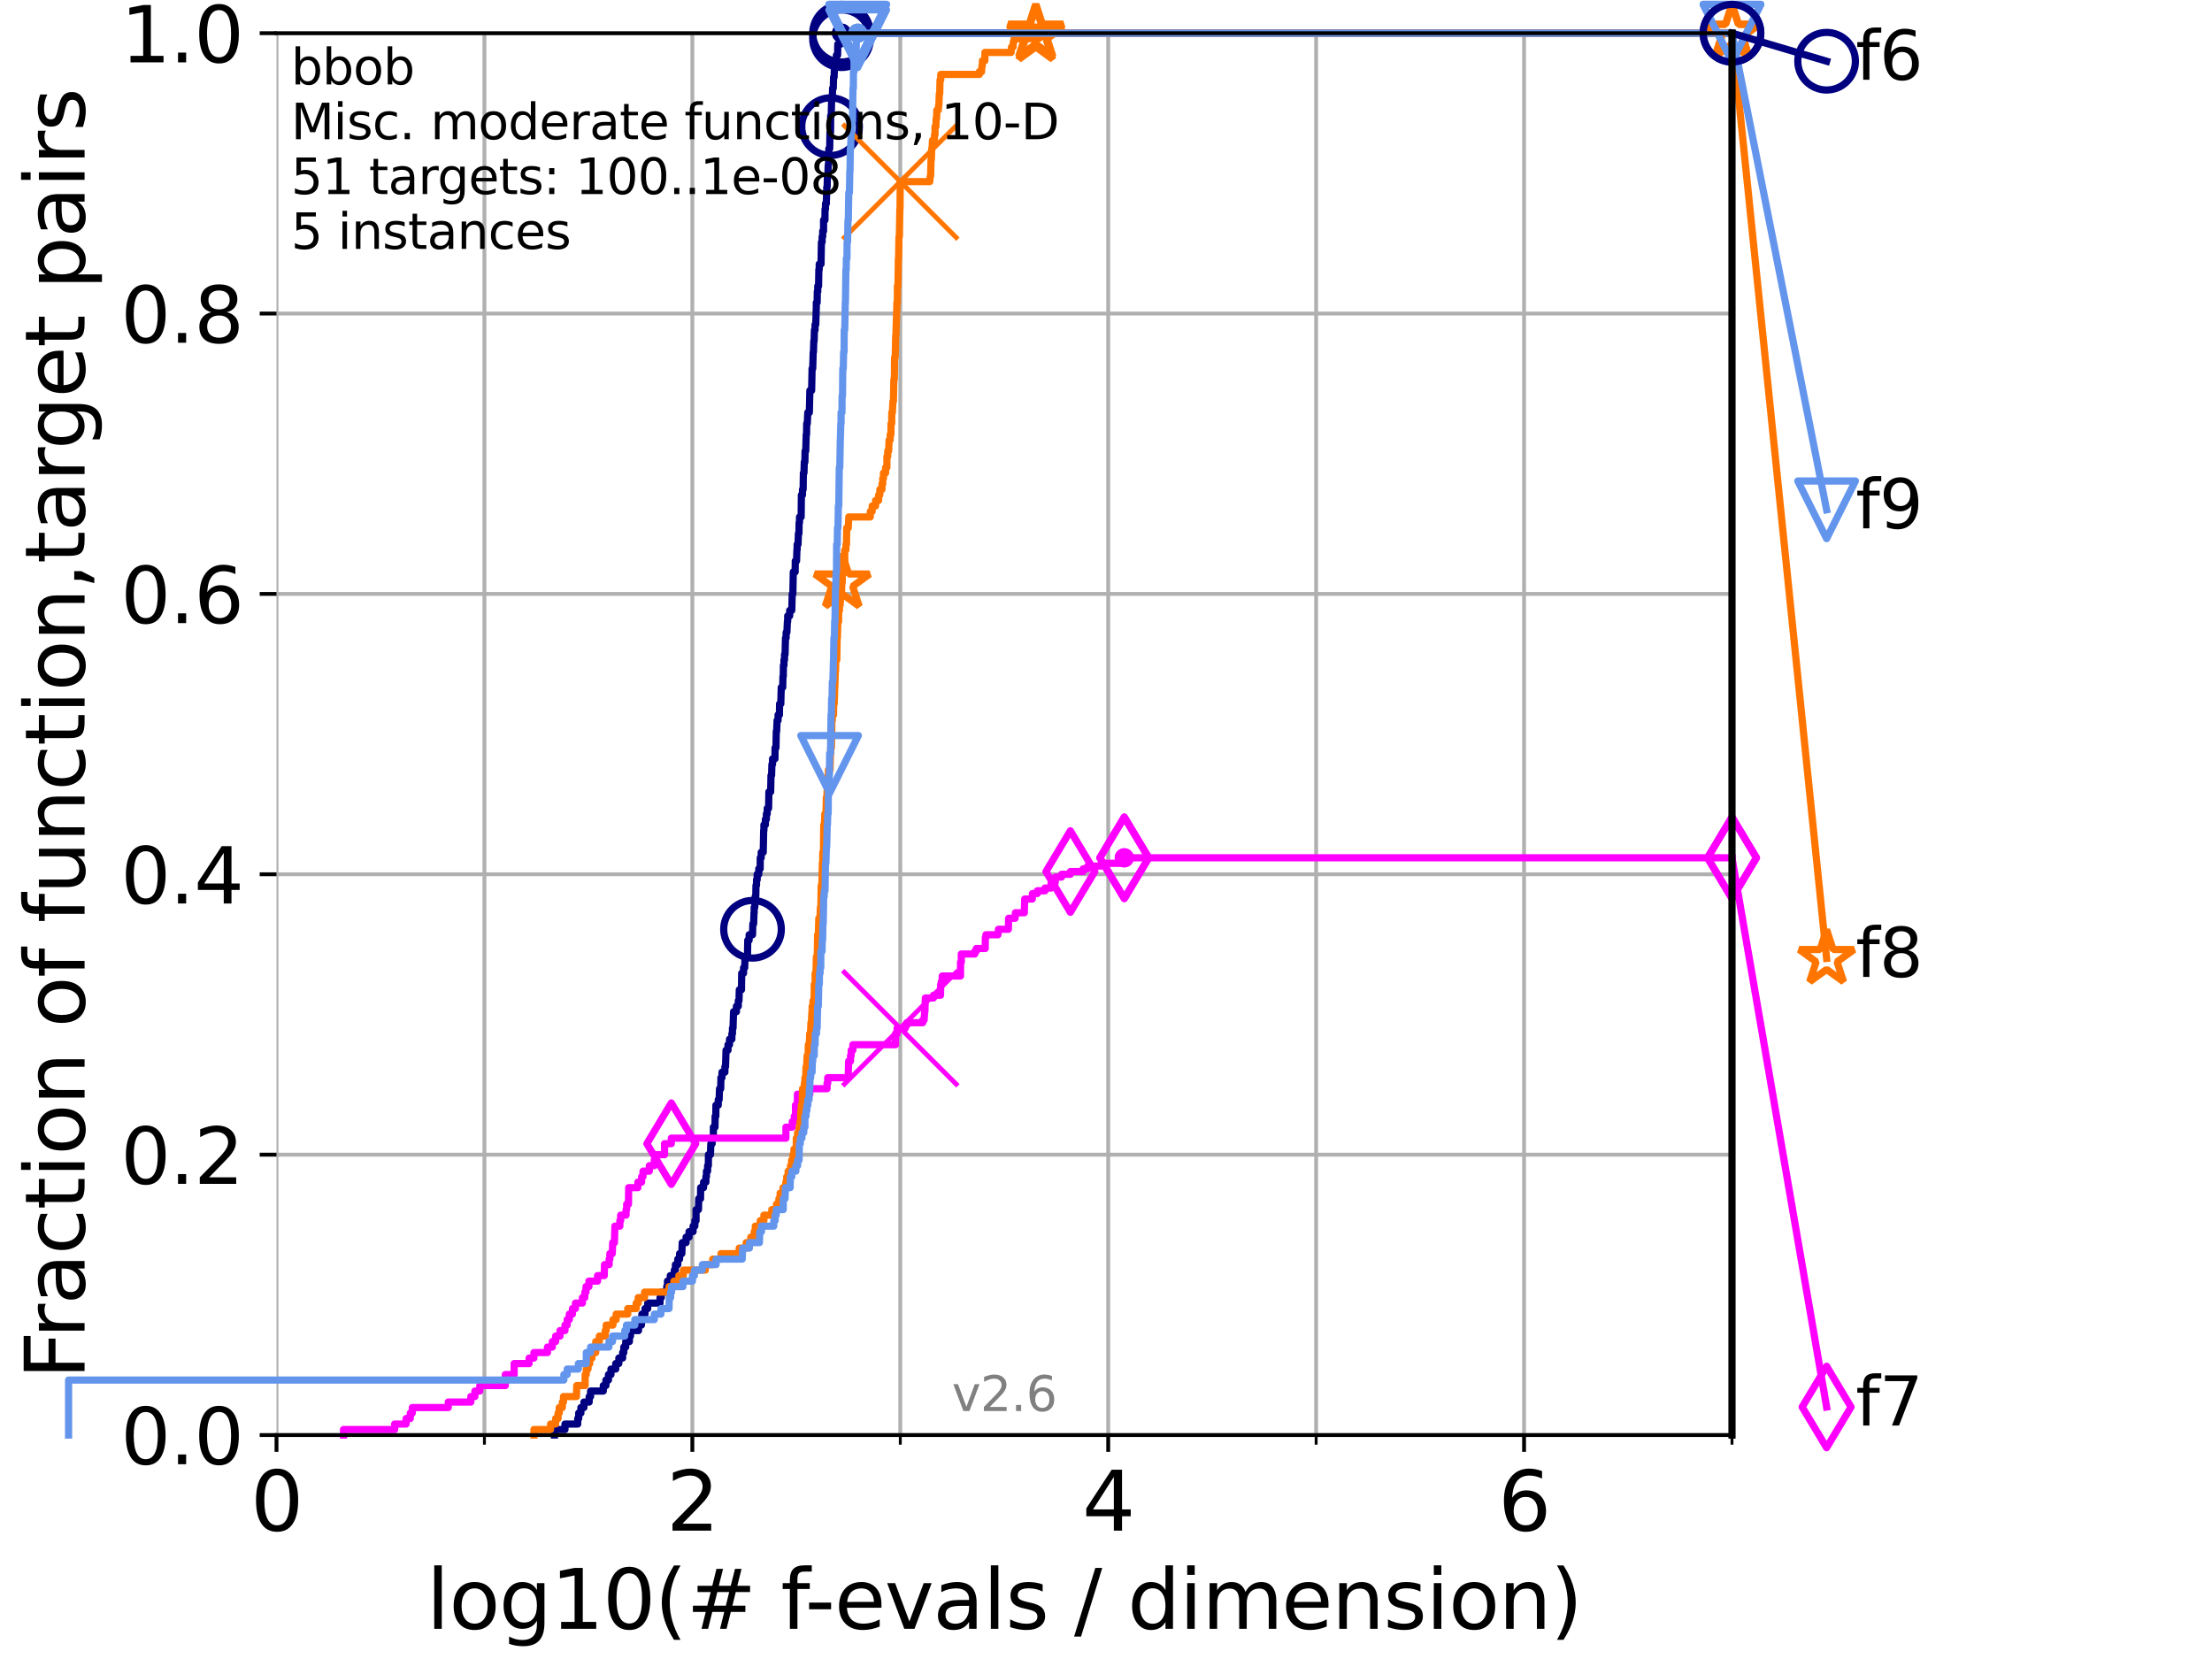 <?xml version="1.0" encoding="utf-8" standalone="no"?>
<!DOCTYPE svg PUBLIC "-//W3C//DTD SVG 1.1//EN"
  "http://www.w3.org/Graphics/SVG/1.1/DTD/svg11.dtd">
<svg xmlns:xlink="http://www.w3.org/1999/xlink" width="460.8pt" height="345.6pt" viewBox="0 0 460.8 345.6" xmlns="http://www.w3.org/2000/svg" version="1.1">
 <defs>
  <style type="text/css">*{stroke-linejoin: round; stroke-linecap: butt}</style>
 </defs>
 <g id="figure_1">
  <g id="patch_1">
   <path d="M 0 345.6 
L 460.8 345.6 
L 460.8 0 
L 0 0 
z
" style="fill: #ffffff"/>
  </g>
  <g id="axes_1">
   <g id="patch_2">
    <path d="M 57.6 298.944 
L 360.806 298.944 
L 360.806 6.912 
L 57.6 6.912 
z
" style="fill: #ffffff"/>
   </g>
   <g id="matplotlib.axis_1">
    <g id="xtick_1">
     <g id="line2d_1">
      <path d="M 57.6 298.944 
L 57.6 6.912 
" clip-path="url(#pf449327667)" style="fill: none; stroke: #b0b0b0; stroke-width: 0.8; stroke-linecap: square"/>
     </g>
     <g id="line2d_2">
      <defs>
       <path id="m5ac276a011" d="M 0 0 
L 0 3.5 
" style="stroke: #000000; stroke-width: 0.8"/>
      </defs>
      <g>
       <use xlink:href="#m5ac276a011" x="57.6" y="298.944" style="stroke: #000000; stroke-width: 0.8"/>
      </g>
     </g>
     <g id="text_1">
      <!-- 0 -->
      <g transform="translate(52.192 318.861)scale(0.17 -0.17)">
       <defs>
        <path id="DejaVuSans-30" d="M 2034 4250 
Q 1547 4250 1301 3770 
Q 1056 3291 1056 2328 
Q 1056 1369 1301 889 
Q 1547 409 2034 409 
Q 2525 409 2770 889 
Q 3016 1369 3016 2328 
Q 3016 3291 2770 3770 
Q 2525 4250 2034 4250 
z
M 2034 4750 
Q 2819 4750 3233 4129 
Q 3647 3509 3647 2328 
Q 3647 1150 3233 529 
Q 2819 -91 2034 -91 
Q 1250 -91 836 529 
Q 422 1150 422 2328 
Q 422 3509 836 4129 
Q 1250 4750 2034 4750 
z
" transform="scale(0.016)"/>
       </defs>
       <use xlink:href="#DejaVuSans-30"/>
      </g>
     </g>
    </g>
    <g id="xtick_2">
     <g id="line2d_3">
      <path d="M 144.23 298.944 
L 144.23 6.912 
" clip-path="url(#pf449327667)" style="fill: none; stroke: #b0b0b0; stroke-width: 0.8; stroke-linecap: square"/>
     </g>
     <g id="line2d_4">
      <g>
       <use xlink:href="#m5ac276a011" x="144.23" y="298.944" style="stroke: #000000; stroke-width: 0.8"/>
      </g>
     </g>
     <g id="text_2">
      <!-- 2 -->
      <g transform="translate(138.822 318.861)scale(0.17 -0.17)">
       <defs>
        <path id="DejaVuSans-32" d="M 1228 531 
L 3431 531 
L 3431 0 
L 469 0 
L 469 531 
Q 828 903 1448 1529 
Q 2069 2156 2228 2338 
Q 2531 2678 2651 2914 
Q 2772 3150 2772 3378 
Q 2772 3750 2511 3984 
Q 2250 4219 1831 4219 
Q 1534 4219 1204 4116 
Q 875 4013 500 3803 
L 500 4441 
Q 881 4594 1212 4672 
Q 1544 4750 1819 4750 
Q 2544 4750 2975 4387 
Q 3406 4025 3406 3419 
Q 3406 3131 3298 2873 
Q 3191 2616 2906 2266 
Q 2828 2175 2409 1742 
Q 1991 1309 1228 531 
z
" transform="scale(0.016)"/>
       </defs>
       <use xlink:href="#DejaVuSans-32"/>
      </g>
     </g>
    </g>
    <g id="xtick_3">
     <g id="line2d_5">
      <path d="M 230.861 298.944 
L 230.861 6.912 
" clip-path="url(#pf449327667)" style="fill: none; stroke: #b0b0b0; stroke-width: 0.8; stroke-linecap: square"/>
     </g>
     <g id="line2d_6">
      <g>
       <use xlink:href="#m5ac276a011" x="230.861" y="298.944" style="stroke: #000000; stroke-width: 0.8"/>
      </g>
     </g>
     <g id="text_3">
      <!-- 4 -->
      <g transform="translate(225.453 318.861)scale(0.17 -0.17)">
       <defs>
        <path id="DejaVuSans-34" d="M 2419 4116 
L 825 1625 
L 2419 1625 
L 2419 4116 
z
M 2253 4666 
L 3047 4666 
L 3047 1625 
L 3713 1625 
L 3713 1100 
L 3047 1100 
L 3047 0 
L 2419 0 
L 2419 1100 
L 313 1100 
L 313 1709 
L 2253 4666 
z
" transform="scale(0.016)"/>
       </defs>
       <use xlink:href="#DejaVuSans-34"/>
      </g>
     </g>
    </g>
    <g id="xtick_4">
     <g id="line2d_7">
      <path d="M 317.491 298.944 
L 317.491 6.912 
" clip-path="url(#pf449327667)" style="fill: none; stroke: #b0b0b0; stroke-width: 0.8; stroke-linecap: square"/>
     </g>
     <g id="line2d_8">
      <g>
       <use xlink:href="#m5ac276a011" x="317.491" y="298.944" style="stroke: #000000; stroke-width: 0.8"/>
      </g>
     </g>
     <g id="text_4">
      <!-- 6 -->
      <g transform="translate(312.083 318.861)scale(0.17 -0.17)">
       <defs>
        <path id="DejaVuSans-36" d="M 2113 2584 
Q 1688 2584 1439 2293 
Q 1191 2003 1191 1497 
Q 1191 994 1439 701 
Q 1688 409 2113 409 
Q 2538 409 2786 701 
Q 3034 994 3034 1497 
Q 3034 2003 2786 2293 
Q 2538 2584 2113 2584 
z
M 3366 4563 
L 3366 3988 
Q 3128 4100 2886 4159 
Q 2644 4219 2406 4219 
Q 1781 4219 1451 3797 
Q 1122 3375 1075 2522 
Q 1259 2794 1537 2939 
Q 1816 3084 2150 3084 
Q 2853 3084 3261 2657 
Q 3669 2231 3669 1497 
Q 3669 778 3244 343 
Q 2819 -91 2113 -91 
Q 1303 -91 875 529 
Q 447 1150 447 2328 
Q 447 3434 972 4092 
Q 1497 4750 2381 4750 
Q 2619 4750 2861 4703 
Q 3103 4656 3366 4563 
z
" transform="scale(0.016)"/>
       </defs>
       <use xlink:href="#DejaVuSans-36"/>
      </g>
     </g>
    </g>
    <g id="xtick_5">
     <g id="line2d_9">
      <path d="M 100.915 298.944 
L 100.915 6.912 
" clip-path="url(#pf449327667)" style="fill: none; stroke: #b0b0b0; stroke-width: 0.8; stroke-linecap: square"/>
     </g>
     <g id="line2d_10">
      <defs>
       <path id="m572b24862b" d="M 0 0 
L 0 2 
" style="stroke: #000000; stroke-width: 0.6"/>
      </defs>
      <g>
       <use xlink:href="#m572b24862b" x="100.915" y="298.944" style="stroke: #000000; stroke-width: 0.6"/>
      </g>
     </g>
    </g>
    <g id="xtick_6">
     <g id="line2d_11">
      <path d="M 187.546 298.944 
L 187.546 6.912 
" clip-path="url(#pf449327667)" style="fill: none; stroke: #b0b0b0; stroke-width: 0.8; stroke-linecap: square"/>
     </g>
     <g id="line2d_12">
      <g>
       <use xlink:href="#m572b24862b" x="187.546" y="298.944" style="stroke: #000000; stroke-width: 0.6"/>
      </g>
     </g>
    </g>
    <g id="xtick_7">
     <g id="line2d_13">
      <path d="M 274.176 298.944 
L 274.176 6.912 
" clip-path="url(#pf449327667)" style="fill: none; stroke: #b0b0b0; stroke-width: 0.8; stroke-linecap: square"/>
     </g>
     <g id="line2d_14">
      <g>
       <use xlink:href="#m572b24862b" x="274.176" y="298.944" style="stroke: #000000; stroke-width: 0.6"/>
      </g>
     </g>
    </g>
    <g id="xtick_8">
     <g id="line2d_15">
      <path d="M 360.806 298.944 
L 360.806 6.912 
" clip-path="url(#pf449327667)" style="fill: none; stroke: #b0b0b0; stroke-width: 0.8; stroke-linecap: square"/>
     </g>
     <g id="line2d_16">
      <g>
       <use xlink:href="#m572b24862b" x="360.806" y="298.944" style="stroke: #000000; stroke-width: 0.6"/>
      </g>
     </g>
    </g>
    <g id="text_5">
     <!-- log10(# f-evals / dimension) -->
     <g transform="translate(88.823 339.314)scale(0.17 -0.17)">
      <defs>
       <path id="DejaVuSans-6c" d="M 603 4863 
L 1178 4863 
L 1178 0 
L 603 0 
L 603 4863 
z
" transform="scale(0.016)"/>
       <path id="DejaVuSans-6f" d="M 1959 3097 
Q 1497 3097 1228 2736 
Q 959 2375 959 1747 
Q 959 1119 1226 758 
Q 1494 397 1959 397 
Q 2419 397 2687 759 
Q 2956 1122 2956 1747 
Q 2956 2369 2687 2733 
Q 2419 3097 1959 3097 
z
M 1959 3584 
Q 2709 3584 3137 3096 
Q 3566 2609 3566 1747 
Q 3566 888 3137 398 
Q 2709 -91 1959 -91 
Q 1206 -91 779 398 
Q 353 888 353 1747 
Q 353 2609 779 3096 
Q 1206 3584 1959 3584 
z
" transform="scale(0.016)"/>
       <path id="DejaVuSans-67" d="M 2906 1791 
Q 2906 2416 2648 2759 
Q 2391 3103 1925 3103 
Q 1463 3103 1205 2759 
Q 947 2416 947 1791 
Q 947 1169 1205 825 
Q 1463 481 1925 481 
Q 2391 481 2648 825 
Q 2906 1169 2906 1791 
z
M 3481 434 
Q 3481 -459 3084 -895 
Q 2688 -1331 1869 -1331 
Q 1566 -1331 1297 -1286 
Q 1028 -1241 775 -1147 
L 775 -588 
Q 1028 -725 1275 -790 
Q 1522 -856 1778 -856 
Q 2344 -856 2625 -561 
Q 2906 -266 2906 331 
L 2906 616 
Q 2728 306 2450 153 
Q 2172 0 1784 0 
Q 1141 0 747 490 
Q 353 981 353 1791 
Q 353 2603 747 3093 
Q 1141 3584 1784 3584 
Q 2172 3584 2450 3431 
Q 2728 3278 2906 2969 
L 2906 3500 
L 3481 3500 
L 3481 434 
z
" transform="scale(0.016)"/>
       <path id="DejaVuSans-31" d="M 794 531 
L 1825 531 
L 1825 4091 
L 703 3866 
L 703 4441 
L 1819 4666 
L 2450 4666 
L 2450 531 
L 3481 531 
L 3481 0 
L 794 0 
L 794 531 
z
" transform="scale(0.016)"/>
       <path id="DejaVuSans-28" d="M 1984 4856 
Q 1566 4138 1362 3434 
Q 1159 2731 1159 2009 
Q 1159 1288 1364 580 
Q 1569 -128 1984 -844 
L 1484 -844 
Q 1016 -109 783 600 
Q 550 1309 550 2009 
Q 550 2706 781 3412 
Q 1013 4119 1484 4856 
L 1984 4856 
z
" transform="scale(0.016)"/>
       <path id="DejaVuSans-23" d="M 3272 2816 
L 2363 2816 
L 2100 1772 
L 3016 1772 
L 3272 2816 
z
M 2803 4594 
L 2478 3297 
L 3391 3297 
L 3719 4594 
L 4219 4594 
L 3897 3297 
L 4872 3297 
L 4872 2816 
L 3775 2816 
L 3519 1772 
L 4513 1772 
L 4513 1294 
L 3397 1294 
L 3072 0 
L 2572 0 
L 2894 1294 
L 1978 1294 
L 1656 0 
L 1153 0 
L 1478 1294 
L 494 1294 
L 494 1772 
L 1594 1772 
L 1856 2816 
L 850 2816 
L 850 3297 
L 1978 3297 
L 2297 4594 
L 2803 4594 
z
" transform="scale(0.016)"/>
       <path id="DejaVuSans-20" transform="scale(0.016)"/>
       <path id="DejaVuSans-66" d="M 2375 4863 
L 2375 4384 
L 1825 4384 
Q 1516 4384 1395 4259 
Q 1275 4134 1275 3809 
L 1275 3500 
L 2222 3500 
L 2222 3053 
L 1275 3053 
L 1275 0 
L 697 0 
L 697 3053 
L 147 3053 
L 147 3500 
L 697 3500 
L 697 3744 
Q 697 4328 969 4595 
Q 1241 4863 1831 4863 
L 2375 4863 
z
" transform="scale(0.016)"/>
       <path id="DejaVuSans-2d" d="M 313 2009 
L 1997 2009 
L 1997 1497 
L 313 1497 
L 313 2009 
z
" transform="scale(0.016)"/>
       <path id="DejaVuSans-65" d="M 3597 1894 
L 3597 1613 
L 953 1613 
Q 991 1019 1311 708 
Q 1631 397 2203 397 
Q 2534 397 2845 478 
Q 3156 559 3463 722 
L 3463 178 
Q 3153 47 2828 -22 
Q 2503 -91 2169 -91 
Q 1331 -91 842 396 
Q 353 884 353 1716 
Q 353 2575 817 3079 
Q 1281 3584 2069 3584 
Q 2775 3584 3186 3129 
Q 3597 2675 3597 1894 
z
M 3022 2063 
Q 3016 2534 2758 2815 
Q 2500 3097 2075 3097 
Q 1594 3097 1305 2825 
Q 1016 2553 972 2059 
L 3022 2063 
z
" transform="scale(0.016)"/>
       <path id="DejaVuSans-76" d="M 191 3500 
L 800 3500 
L 1894 563 
L 2988 3500 
L 3597 3500 
L 2284 0 
L 1503 0 
L 191 3500 
z
" transform="scale(0.016)"/>
       <path id="DejaVuSans-61" d="M 2194 1759 
Q 1497 1759 1228 1600 
Q 959 1441 959 1056 
Q 959 750 1161 570 
Q 1363 391 1709 391 
Q 2188 391 2477 730 
Q 2766 1069 2766 1631 
L 2766 1759 
L 2194 1759 
z
M 3341 1997 
L 3341 0 
L 2766 0 
L 2766 531 
Q 2569 213 2275 61 
Q 1981 -91 1556 -91 
Q 1019 -91 701 211 
Q 384 513 384 1019 
Q 384 1609 779 1909 
Q 1175 2209 1959 2209 
L 2766 2209 
L 2766 2266 
Q 2766 2663 2505 2880 
Q 2244 3097 1772 3097 
Q 1472 3097 1187 3025 
Q 903 2953 641 2809 
L 641 3341 
Q 956 3463 1253 3523 
Q 1550 3584 1831 3584 
Q 2591 3584 2966 3190 
Q 3341 2797 3341 1997 
z
" transform="scale(0.016)"/>
       <path id="DejaVuSans-73" d="M 2834 3397 
L 2834 2853 
Q 2591 2978 2328 3040 
Q 2066 3103 1784 3103 
Q 1356 3103 1142 2972 
Q 928 2841 928 2578 
Q 928 2378 1081 2264 
Q 1234 2150 1697 2047 
L 1894 2003 
Q 2506 1872 2764 1633 
Q 3022 1394 3022 966 
Q 3022 478 2636 193 
Q 2250 -91 1575 -91 
Q 1294 -91 989 -36 
Q 684 19 347 128 
L 347 722 
Q 666 556 975 473 
Q 1284 391 1588 391 
Q 1994 391 2212 530 
Q 2431 669 2431 922 
Q 2431 1156 2273 1281 
Q 2116 1406 1581 1522 
L 1381 1569 
Q 847 1681 609 1914 
Q 372 2147 372 2553 
Q 372 3047 722 3315 
Q 1072 3584 1716 3584 
Q 2034 3584 2315 3537 
Q 2597 3491 2834 3397 
z
" transform="scale(0.016)"/>
       <path id="DejaVuSans-2f" d="M 1625 4666 
L 2156 4666 
L 531 -594 
L 0 -594 
L 1625 4666 
z
" transform="scale(0.016)"/>
       <path id="DejaVuSans-64" d="M 2906 2969 
L 2906 4863 
L 3481 4863 
L 3481 0 
L 2906 0 
L 2906 525 
Q 2725 213 2448 61 
Q 2172 -91 1784 -91 
Q 1150 -91 751 415 
Q 353 922 353 1747 
Q 353 2572 751 3078 
Q 1150 3584 1784 3584 
Q 2172 3584 2448 3432 
Q 2725 3281 2906 2969 
z
M 947 1747 
Q 947 1113 1208 752 
Q 1469 391 1925 391 
Q 2381 391 2643 752 
Q 2906 1113 2906 1747 
Q 2906 2381 2643 2742 
Q 2381 3103 1925 3103 
Q 1469 3103 1208 2742 
Q 947 2381 947 1747 
z
" transform="scale(0.016)"/>
       <path id="DejaVuSans-69" d="M 603 3500 
L 1178 3500 
L 1178 0 
L 603 0 
L 603 3500 
z
M 603 4863 
L 1178 4863 
L 1178 4134 
L 603 4134 
L 603 4863 
z
" transform="scale(0.016)"/>
       <path id="DejaVuSans-6d" d="M 3328 2828 
Q 3544 3216 3844 3400 
Q 4144 3584 4550 3584 
Q 5097 3584 5394 3201 
Q 5691 2819 5691 2113 
L 5691 0 
L 5113 0 
L 5113 2094 
Q 5113 2597 4934 2840 
Q 4756 3084 4391 3084 
Q 3944 3084 3684 2787 
Q 3425 2491 3425 1978 
L 3425 0 
L 2847 0 
L 2847 2094 
Q 2847 2600 2669 2842 
Q 2491 3084 2119 3084 
Q 1678 3084 1418 2786 
Q 1159 2488 1159 1978 
L 1159 0 
L 581 0 
L 581 3500 
L 1159 3500 
L 1159 2956 
Q 1356 3278 1631 3431 
Q 1906 3584 2284 3584 
Q 2666 3584 2933 3390 
Q 3200 3197 3328 2828 
z
" transform="scale(0.016)"/>
       <path id="DejaVuSans-6e" d="M 3513 2113 
L 3513 0 
L 2938 0 
L 2938 2094 
Q 2938 2591 2744 2837 
Q 2550 3084 2163 3084 
Q 1697 3084 1428 2787 
Q 1159 2491 1159 1978 
L 1159 0 
L 581 0 
L 581 3500 
L 1159 3500 
L 1159 2956 
Q 1366 3272 1645 3428 
Q 1925 3584 2291 3584 
Q 2894 3584 3203 3211 
Q 3513 2838 3513 2113 
z
" transform="scale(0.016)"/>
       <path id="DejaVuSans-29" d="M 513 4856 
L 1013 4856 
Q 1481 4119 1714 3412 
Q 1947 2706 1947 2009 
Q 1947 1309 1714 600 
Q 1481 -109 1013 -844 
L 513 -844 
Q 928 -128 1133 580 
Q 1338 1288 1338 2009 
Q 1338 2731 1133 3434 
Q 928 4138 513 4856 
z
" transform="scale(0.016)"/>
      </defs>
      <use xlink:href="#DejaVuSans-6c"/>
      <use xlink:href="#DejaVuSans-6f" x="27.783"/>
      <use xlink:href="#DejaVuSans-67" x="88.965"/>
      <use xlink:href="#DejaVuSans-31" x="152.441"/>
      <use xlink:href="#DejaVuSans-30" x="216.064"/>
      <use xlink:href="#DejaVuSans-28" x="279.688"/>
      <use xlink:href="#DejaVuSans-23" x="318.701"/>
      <use xlink:href="#DejaVuSans-20" x="402.49"/>
      <use xlink:href="#DejaVuSans-66" x="434.277"/>
      <use xlink:href="#DejaVuSans-2d" x="463.982"/>
      <use xlink:href="#DejaVuSans-65" x="500.066"/>
      <use xlink:href="#DejaVuSans-76" x="561.59"/>
      <use xlink:href="#DejaVuSans-61" x="620.77"/>
      <use xlink:href="#DejaVuSans-6c" x="682.049"/>
      <use xlink:href="#DejaVuSans-73" x="709.832"/>
      <use xlink:href="#DejaVuSans-20" x="761.932"/>
      <use xlink:href="#DejaVuSans-2f" x="793.719"/>
      <use xlink:href="#DejaVuSans-20" x="827.41"/>
      <use xlink:href="#DejaVuSans-64" x="859.197"/>
      <use xlink:href="#DejaVuSans-69" x="922.674"/>
      <use xlink:href="#DejaVuSans-6d" x="950.457"/>
      <use xlink:href="#DejaVuSans-65" x="1047.869"/>
      <use xlink:href="#DejaVuSans-6e" x="1109.393"/>
      <use xlink:href="#DejaVuSans-73" x="1172.771"/>
      <use xlink:href="#DejaVuSans-69" x="1224.871"/>
      <use xlink:href="#DejaVuSans-6f" x="1252.654"/>
      <use xlink:href="#DejaVuSans-6e" x="1313.836"/>
      <use xlink:href="#DejaVuSans-29" x="1377.215"/>
     </g>
    </g>
   </g>
   <g id="matplotlib.axis_2">
    <g id="ytick_1">
     <g id="line2d_17">
      <path d="M 57.6 298.944 
L 360.806 298.944 
" clip-path="url(#pf449327667)" style="fill: none; stroke: #b0b0b0; stroke-width: 0.8; stroke-linecap: square"/>
     </g>
     <g id="line2d_18">
      <defs>
       <path id="mc6c2f0ac28" d="M 0 0 
L -3.5 0 
" style="stroke: #000000; stroke-width: 0.8"/>
      </defs>
      <g>
       <use xlink:href="#mc6c2f0ac28" x="57.6" y="298.944" style="stroke: #000000; stroke-width: 0.8"/>
      </g>
     </g>
     <g id="text_6">
      <!-- 0.0 -->
      <g transform="translate(25.155 305.023)scale(0.16 -0.16)">
       <defs>
        <path id="DejaVuSans-2e" d="M 684 794 
L 1344 794 
L 1344 0 
L 684 0 
L 684 794 
z
" transform="scale(0.016)"/>
       </defs>
       <use xlink:href="#DejaVuSans-30"/>
       <use xlink:href="#DejaVuSans-2e" x="63.623"/>
       <use xlink:href="#DejaVuSans-30" x="95.41"/>
      </g>
     </g>
    </g>
    <g id="ytick_2">
     <g id="line2d_19">
      <path d="M 57.6 240.538 
L 360.806 240.538 
" clip-path="url(#pf449327667)" style="fill: none; stroke: #b0b0b0; stroke-width: 0.8; stroke-linecap: square"/>
     </g>
     <g id="line2d_20">
      <g>
       <use xlink:href="#mc6c2f0ac28" x="57.6" y="240.538" style="stroke: #000000; stroke-width: 0.8"/>
      </g>
     </g>
     <g id="text_7">
      <!-- 0.2 -->
      <g transform="translate(25.155 246.616)scale(0.16 -0.16)">
       <use xlink:href="#DejaVuSans-30"/>
       <use xlink:href="#DejaVuSans-2e" x="63.623"/>
       <use xlink:href="#DejaVuSans-32" x="95.41"/>
      </g>
     </g>
    </g>
    <g id="ytick_3">
     <g id="line2d_21">
      <path d="M 57.6 182.131 
L 360.806 182.131 
" clip-path="url(#pf449327667)" style="fill: none; stroke: #b0b0b0; stroke-width: 0.8; stroke-linecap: square"/>
     </g>
     <g id="line2d_22">
      <g>
       <use xlink:href="#mc6c2f0ac28" x="57.6" y="182.131" style="stroke: #000000; stroke-width: 0.8"/>
      </g>
     </g>
     <g id="text_8">
      <!-- 0.4 -->
      <g transform="translate(25.155 188.21)scale(0.16 -0.16)">
       <use xlink:href="#DejaVuSans-30"/>
       <use xlink:href="#DejaVuSans-2e" x="63.623"/>
       <use xlink:href="#DejaVuSans-34" x="95.41"/>
      </g>
     </g>
    </g>
    <g id="ytick_4">
     <g id="line2d_23">
      <path d="M 57.6 123.725 
L 360.806 123.725 
" clip-path="url(#pf449327667)" style="fill: none; stroke: #b0b0b0; stroke-width: 0.8; stroke-linecap: square"/>
     </g>
     <g id="line2d_24">
      <g>
       <use xlink:href="#mc6c2f0ac28" x="57.6" y="123.725" style="stroke: #000000; stroke-width: 0.8"/>
      </g>
     </g>
     <g id="text_9">
      <!-- 0.6 -->
      <g transform="translate(25.155 129.804)scale(0.16 -0.16)">
       <use xlink:href="#DejaVuSans-30"/>
       <use xlink:href="#DejaVuSans-2e" x="63.623"/>
       <use xlink:href="#DejaVuSans-36" x="95.41"/>
      </g>
     </g>
    </g>
    <g id="ytick_5">
     <g id="line2d_25">
      <path d="M 57.6 65.318 
L 360.806 65.318 
" clip-path="url(#pf449327667)" style="fill: none; stroke: #b0b0b0; stroke-width: 0.8; stroke-linecap: square"/>
     </g>
     <g id="line2d_26">
      <g>
       <use xlink:href="#mc6c2f0ac28" x="57.6" y="65.318" style="stroke: #000000; stroke-width: 0.8"/>
      </g>
     </g>
     <g id="text_10">
      <!-- 0.8 -->
      <g transform="translate(25.155 71.397)scale(0.16 -0.16)">
       <defs>
        <path id="DejaVuSans-38" d="M 2034 2216 
Q 1584 2216 1326 1975 
Q 1069 1734 1069 1313 
Q 1069 891 1326 650 
Q 1584 409 2034 409 
Q 2484 409 2743 651 
Q 3003 894 3003 1313 
Q 3003 1734 2745 1975 
Q 2488 2216 2034 2216 
z
M 1403 2484 
Q 997 2584 770 2862 
Q 544 3141 544 3541 
Q 544 4100 942 4425 
Q 1341 4750 2034 4750 
Q 2731 4750 3128 4425 
Q 3525 4100 3525 3541 
Q 3525 3141 3298 2862 
Q 3072 2584 2669 2484 
Q 3125 2378 3379 2068 
Q 3634 1759 3634 1313 
Q 3634 634 3220 271 
Q 2806 -91 2034 -91 
Q 1263 -91 848 271 
Q 434 634 434 1313 
Q 434 1759 690 2068 
Q 947 2378 1403 2484 
z
M 1172 3481 
Q 1172 3119 1398 2916 
Q 1625 2713 2034 2713 
Q 2441 2713 2670 2916 
Q 2900 3119 2900 3481 
Q 2900 3844 2670 4047 
Q 2441 4250 2034 4250 
Q 1625 4250 1398 4047 
Q 1172 3844 1172 3481 
z
" transform="scale(0.016)"/>
       </defs>
       <use xlink:href="#DejaVuSans-30"/>
       <use xlink:href="#DejaVuSans-2e" x="63.623"/>
       <use xlink:href="#DejaVuSans-38" x="95.41"/>
      </g>
     </g>
    </g>
    <g id="ytick_6">
     <g id="line2d_27">
      <path d="M 57.6 6.912 
L 360.806 6.912 
" clip-path="url(#pf449327667)" style="fill: none; stroke: #b0b0b0; stroke-width: 0.8; stroke-linecap: square"/>
     </g>
     <g id="line2d_28">
      <g>
       <use xlink:href="#mc6c2f0ac28" x="57.6" y="6.912" style="stroke: #000000; stroke-width: 0.8"/>
      </g>
     </g>
     <g id="text_11">
      <!-- 1.0 -->
      <g transform="translate(25.155 12.991)scale(0.16 -0.16)">
       <use xlink:href="#DejaVuSans-31"/>
       <use xlink:href="#DejaVuSans-2e" x="63.623"/>
       <use xlink:href="#DejaVuSans-30" x="95.41"/>
      </g>
     </g>
    </g>
    <g id="text_12">
     <!-- Fraction of function,target pairs -->
     <g transform="translate(17.62 287.313)rotate(-90)scale(0.17 -0.17)">
      <defs>
       <path id="DejaVuSans-46" d="M 628 4666 
L 3309 4666 
L 3309 4134 
L 1259 4134 
L 1259 2759 
L 3109 2759 
L 3109 2228 
L 1259 2228 
L 1259 0 
L 628 0 
L 628 4666 
z
" transform="scale(0.016)"/>
       <path id="DejaVuSans-72" d="M 2631 2963 
Q 2534 3019 2420 3045 
Q 2306 3072 2169 3072 
Q 1681 3072 1420 2755 
Q 1159 2438 1159 1844 
L 1159 0 
L 581 0 
L 581 3500 
L 1159 3500 
L 1159 2956 
Q 1341 3275 1631 3429 
Q 1922 3584 2338 3584 
Q 2397 3584 2469 3576 
Q 2541 3569 2628 3553 
L 2631 2963 
z
" transform="scale(0.016)"/>
       <path id="DejaVuSans-63" d="M 3122 3366 
L 3122 2828 
Q 2878 2963 2633 3030 
Q 2388 3097 2138 3097 
Q 1578 3097 1268 2742 
Q 959 2388 959 1747 
Q 959 1106 1268 751 
Q 1578 397 2138 397 
Q 2388 397 2633 464 
Q 2878 531 3122 666 
L 3122 134 
Q 2881 22 2623 -34 
Q 2366 -91 2075 -91 
Q 1284 -91 818 406 
Q 353 903 353 1747 
Q 353 2603 823 3093 
Q 1294 3584 2113 3584 
Q 2378 3584 2631 3529 
Q 2884 3475 3122 3366 
z
" transform="scale(0.016)"/>
       <path id="DejaVuSans-74" d="M 1172 4494 
L 1172 3500 
L 2356 3500 
L 2356 3053 
L 1172 3053 
L 1172 1153 
Q 1172 725 1289 603 
Q 1406 481 1766 481 
L 2356 481 
L 2356 0 
L 1766 0 
Q 1100 0 847 248 
Q 594 497 594 1153 
L 594 3053 
L 172 3053 
L 172 3500 
L 594 3500 
L 594 4494 
L 1172 4494 
z
" transform="scale(0.016)"/>
       <path id="DejaVuSans-75" d="M 544 1381 
L 544 3500 
L 1119 3500 
L 1119 1403 
Q 1119 906 1312 657 
Q 1506 409 1894 409 
Q 2359 409 2629 706 
Q 2900 1003 2900 1516 
L 2900 3500 
L 3475 3500 
L 3475 0 
L 2900 0 
L 2900 538 
Q 2691 219 2414 64 
Q 2138 -91 1772 -91 
Q 1169 -91 856 284 
Q 544 659 544 1381 
z
M 1991 3584 
L 1991 3584 
z
" transform="scale(0.016)"/>
       <path id="DejaVuSans-2c" d="M 750 794 
L 1409 794 
L 1409 256 
L 897 -744 
L 494 -744 
L 750 256 
L 750 794 
z
" transform="scale(0.016)"/>
       <path id="DejaVuSans-70" d="M 1159 525 
L 1159 -1331 
L 581 -1331 
L 581 3500 
L 1159 3500 
L 1159 2969 
Q 1341 3281 1617 3432 
Q 1894 3584 2278 3584 
Q 2916 3584 3314 3078 
Q 3713 2572 3713 1747 
Q 3713 922 3314 415 
Q 2916 -91 2278 -91 
Q 1894 -91 1617 61 
Q 1341 213 1159 525 
z
M 3116 1747 
Q 3116 2381 2855 2742 
Q 2594 3103 2138 3103 
Q 1681 3103 1420 2742 
Q 1159 2381 1159 1747 
Q 1159 1113 1420 752 
Q 1681 391 2138 391 
Q 2594 391 2855 752 
Q 3116 1113 3116 1747 
z
" transform="scale(0.016)"/>
      </defs>
      <use xlink:href="#DejaVuSans-46"/>
      <use xlink:href="#DejaVuSans-72" x="50.27"/>
      <use xlink:href="#DejaVuSans-61" x="91.383"/>
      <use xlink:href="#DejaVuSans-63" x="152.662"/>
      <use xlink:href="#DejaVuSans-74" x="207.643"/>
      <use xlink:href="#DejaVuSans-69" x="246.852"/>
      <use xlink:href="#DejaVuSans-6f" x="274.635"/>
      <use xlink:href="#DejaVuSans-6e" x="335.816"/>
      <use xlink:href="#DejaVuSans-20" x="399.195"/>
      <use xlink:href="#DejaVuSans-6f" x="430.982"/>
      <use xlink:href="#DejaVuSans-66" x="492.164"/>
      <use xlink:href="#DejaVuSans-20" x="527.369"/>
      <use xlink:href="#DejaVuSans-66" x="559.156"/>
      <use xlink:href="#DejaVuSans-75" x="594.361"/>
      <use xlink:href="#DejaVuSans-6e" x="657.74"/>
      <use xlink:href="#DejaVuSans-63" x="721.119"/>
      <use xlink:href="#DejaVuSans-74" x="776.1"/>
      <use xlink:href="#DejaVuSans-69" x="815.309"/>
      <use xlink:href="#DejaVuSans-6f" x="843.092"/>
      <use xlink:href="#DejaVuSans-6e" x="904.273"/>
      <use xlink:href="#DejaVuSans-2c" x="967.652"/>
      <use xlink:href="#DejaVuSans-74" x="999.439"/>
      <use xlink:href="#DejaVuSans-61" x="1038.648"/>
      <use xlink:href="#DejaVuSans-72" x="1099.928"/>
      <use xlink:href="#DejaVuSans-67" x="1139.291"/>
      <use xlink:href="#DejaVuSans-65" x="1202.768"/>
      <use xlink:href="#DejaVuSans-74" x="1264.291"/>
      <use xlink:href="#DejaVuSans-20" x="1303.5"/>
      <use xlink:href="#DejaVuSans-70" x="1335.287"/>
      <use xlink:href="#DejaVuSans-61" x="1398.764"/>
      <use xlink:href="#DejaVuSans-69" x="1460.043"/>
      <use xlink:href="#DejaVuSans-72" x="1487.826"/>
      <use xlink:href="#DejaVuSans-73" x="1528.939"/>
     </g>
    </g>
   </g>
   <g id="line2d_29">
    <defs>
     <path id="m784dbf3e30" d="M 0 1.5 
C 0.398 1.5 0.779 1.342 1.061 1.061 
C 1.342 0.779 1.5 0.398 1.5 0 
C 1.5 -0.398 1.342 -0.779 1.061 -1.061 
C 0.779 -1.342 0.398 -1.5 0 -1.5 
C -0.398 -1.5 -0.779 -1.342 -1.061 -1.061 
C -1.342 -0.779 -1.5 -0.398 -1.5 0 
C -1.5 0.398 -1.342 0.779 -1.061 1.061 
C -0.779 1.342 -0.398 1.5 0 1.5 
z
" style="stroke: #000080"/>
    </defs>
    <g>
     <use xlink:href="#m784dbf3e30" x="175.309" y="6.912" style="fill: #000080; stroke: #000080"/>
     <use xlink:href="#m784dbf3e30" x="175.309" y="6.912" style="fill: #000080; stroke: #000080"/>
    </g>
   </g>
   <g id="line2d_30">
    <path d="M 115.489 298.944 
L 115.489 297.799 
L 117.695 297.799 
L 117.695 296.654 
L 120.351 296.654 
L 120.351 295.508 
L 120.551 295.508 
L 120.551 294.363 
L 121.009 294.363 
L 121.009 293.218 
L 121.644 293.218 
L 121.644 292.073 
L 122.737 292.073 
L 122.737 290.927 
L 123.03 290.927 
L 123.03 289.782 
L 125.679 289.782 
L 125.679 288.637 
L 126.226 288.637 
L 126.226 287.492 
L 126.757 287.492 
L 126.757 286.347 
L 127.274 286.347 
L 127.274 285.201 
L 128.266 285.201 
L 128.266 284.056 
L 128.914 284.056 
L 128.914 282.911 
L 129.704 282.911 
L 129.704 281.766 
L 129.947 281.766 
L 129.947 280.62 
L 130.345 280.62 
L 130.345 279.475 
L 131.116 279.475 
L 131.116 278.33 
L 131.341 278.33 
L 131.341 277.185 
L 133.018 277.185 
L 133.018 276.04 
L 133.623 276.04 
L 133.722 273.749 
L 134.368 273.749 
L 134.368 272.604 
L 134.932 272.604 
L 134.932 271.459 
L 137.494 271.459 
L 137.494 270.313 
L 137.761 270.313 
L 137.761 269.168 
L 138.894 269.168 
L 138.894 268.023 
L 139.043 268.023 
L 139.043 266.878 
L 139.629 266.878 
L 139.629 265.733 
L 140.474 265.733 
L 140.474 264.587 
L 140.703 264.587 
L 140.703 263.442 
L 141.195 263.442 
L 141.195 262.297 
L 141.567 262.297 
L 141.567 261.152 
L 142.038 261.152 
L 142.123 258.861 
L 142.926 258.861 
L 142.926 257.716 
L 143.541 257.716 
L 143.541 256.571 
L 144.38 256.571 
L 144.38 255.426 
L 144.75 255.426 
L 144.75 254.28 
L 145.004 254.28 
L 145.004 251.99 
L 145.503 251.99 
L 145.556 249.699 
L 145.938 249.699 
L 145.955 247.409 
L 146.563 247.409 
L 146.563 246.264 
L 147.055 246.264 
L 147.055 245.118 
L 147.168 245.118 
L 147.168 243.973 
L 147.408 243.973 
L 147.408 242.828 
L 147.566 242.828 
L 147.582 240.538 
L 148.002 240.538 
L 148.079 238.247 
L 148.353 238.247 
L 148.353 237.102 
L 148.608 237.102 
L 148.608 234.811 
L 148.948 234.811 
L 148.977 232.521 
L 149.122 232.521 
L 149.137 230.231 
L 149.623 230.231 
L 149.623 229.085 
L 149.806 229.085 
L 149.89 226.795 
L 150.139 226.795 
L 150.18 224.504 
L 150.398 224.504 
L 150.398 223.359 
L 151.011 223.359 
L 151.011 222.214 
L 151.142 222.214 
L 151.246 218.778 
L 151.656 218.778 
L 151.656 217.633 
L 151.97 217.633 
L 151.97 216.488 
L 152.463 216.488 
L 152.463 215.343 
L 152.584 215.343 
L 152.584 214.197 
L 152.704 214.197 
L 152.811 210.762 
L 153.41 210.762 
L 153.41 209.617 
L 153.798 209.617 
L 153.798 208.471 
L 153.945 208.471 
L 154.012 206.181 
L 154.465 206.181 
L 154.509 202.745 
L 154.897 202.745 
L 154.897 201.6 
L 155.13 201.6 
L 155.214 199.31 
L 155.711 199.31 
L 155.772 195.874 
L 156.056 195.874 
L 156.056 194.729 
L 156.764 194.729 
L 156.832 192.438 
L 156.995 192.438 
L 157.071 190.148 
L 157.109 190.148 
L 157.109 189.003 
L 157.232 189.003 
L 157.326 186.712 
L 157.447 186.712 
L 157.485 184.422 
L 157.596 184.422 
L 157.596 183.276 
L 157.734 183.276 
L 157.734 182.131 
L 158.062 182.131 
L 158.062 180.986 
L 158.357 180.986 
L 158.375 178.696 
L 158.569 178.696 
L 158.569 177.55 
L 158.994 177.55 
L 159.088 172.969 
L 159.139 172.969 
L 159.139 171.824 
L 159.443 171.824 
L 159.443 170.679 
L 159.652 170.679 
L 159.652 169.534 
L 159.825 169.534 
L 159.825 168.389 
L 160.11 168.389 
L 160.175 164.953 
L 160.542 164.953 
L 160.613 161.517 
L 160.738 161.517 
L 160.801 159.227 
L 160.933 159.227 
L 160.933 158.082 
L 161.437 158.082 
L 161.46 155.791 
L 161.647 155.791 
L 161.714 152.355 
L 161.788 152.355 
L 161.884 150.065 
L 162.089 150.065 
L 162.089 148.92 
L 162.371 148.92 
L 162.399 146.629 
L 162.655 146.629 
L 162.747 143.194 
L 163.054 143.194 
L 163.102 140.903 
L 163.171 140.903 
L 163.199 138.613 
L 163.315 138.613 
L 163.315 137.467 
L 163.43 137.467 
L 163.43 136.322 
L 163.545 136.322 
L 163.633 132.887 
L 163.766 132.887 
L 163.766 131.741 
L 163.925 131.741 
L 164.031 129.451 
L 164.09 129.451 
L 164.09 128.306 
L 164.504 128.306 
L 164.504 127.16 
L 164.941 127.16 
L 165.034 123.725 
L 165.165 123.725 
L 165.257 119.144 
L 165.647 119.144 
L 165.671 116.853 
L 165.94 116.853 
L 166.011 114.563 
L 166.058 114.563 
L 166.058 113.418 
L 166.24 113.418 
L 166.327 111.127 
L 166.432 111.127 
L 166.472 108.837 
L 166.553 108.837 
L 166.553 107.692 
L 166.894 107.692 
L 166.945 103.111 
L 167.174 103.111 
L 167.174 101.966 
L 167.307 101.966 
L 167.356 98.53 
L 167.482 98.53 
L 167.548 96.239 
L 167.673 96.239 
L 167.711 93.949 
L 167.85 93.949 
L 167.947 90.513 
L 168.016 90.513 
L 168.053 88.223 
L 168.175 88.223 
L 168.274 85.932 
L 168.602 85.932 
L 168.71 81.352 
L 169.08 81.352 
L 169.17 76.771 
L 169.304 76.771 
L 169.403 73.335 
L 169.457 73.335 
L 169.526 71.045 
L 169.595 71.045 
L 169.658 68.754 
L 169.789 68.754 
L 169.789 67.609 
L 169.938 67.609 
L 170.044 64.173 
L 170.053 64.173 
L 170.053 63.028 
L 170.229 63.028 
L 170.257 60.738 
L 170.356 60.738 
L 170.356 59.592 
L 170.524 59.592 
L 170.58 56.157 
L 170.658 56.157 
L 170.658 55.011 
L 171.033 55.011 
L 171.119 50.43 
L 171.262 50.43 
L 171.262 49.285 
L 171.383 49.285 
L 171.383 48.14 
L 171.56 48.14 
L 171.564 45.85 
L 171.848 45.85 
L 171.869 43.559 
L 171.969 43.559 
L 171.969 42.414 
L 172.136 42.414 
L 172.234 38.978 
L 172.306 38.978 
L 172.365 36.688 
L 172.457 36.688 
L 172.533 34.397 
L 172.591 34.397 
L 172.658 30.962 
L 172.844 30.962 
L 172.893 27.526 
L 173.019 27.526 
L 173.048 24.09 
L 173.161 24.09 
L 173.242 20.655 
L 173.374 20.655 
L 173.454 18.364 
L 173.589 18.364 
L 173.644 16.074 
L 173.762 16.074 
L 173.836 13.783 
L 174.034 13.783 
L 174.034 12.638 
L 174.237 12.638 
L 174.237 11.493 
L 174.488 11.493 
L 174.525 9.202 
L 175.103 9.202 
L 175.103 8.057 
L 175.309 8.057 
L 175.309 6.912 
L 360.806 6.912 
L 360.806 6.912 
" style="fill: none; stroke: #000080; stroke-width: 1.5; stroke-linecap: square"/>
   </g>
   <g id="line2d_31">
    <defs>
     <path id="m10e6c58abe" d="M 0 6 
C 1.591 6 3.117 5.368 4.243 4.243 
C 5.368 3.117 6 1.591 6 0 
C 6 -1.591 5.368 -3.117 4.243 -4.243 
C 3.117 -5.368 1.591 -6 0 -6 
C -1.591 -6 -3.117 -5.368 -4.243 -4.243 
C -5.368 -3.117 -6 -1.591 -6 0 
C -6 1.591 -5.368 3.117 -4.243 4.243 
C -3.117 5.368 -1.591 6 0 6 
z
" style="stroke: #000080; stroke-width: 1.5"/>
    </defs>
    <g>
     <use xlink:href="#m10e6c58abe" x="156.764" y="193.583" style="fill-opacity: 0; stroke: #000080; stroke-width: 1.5"/>
     <use xlink:href="#m10e6c58abe" x="173.019" y="26.381" style="fill-opacity: 0; stroke: #000080; stroke-width: 1.5"/>
     <use xlink:href="#m10e6c58abe" x="175.309" y="8.057" style="fill-opacity: 0; stroke: #000080; stroke-width: 1.5"/>
     <use xlink:href="#m10e6c58abe" x="175.309" y="6.912" style="fill-opacity: 0; stroke: #000080; stroke-width: 1.5"/>
     <use xlink:href="#m10e6c58abe" x="360.806" y="6.912" style="fill-opacity: 0; stroke: #000080; stroke-width: 1.5"/>
    </g>
   </g>
   <g id="line2d_32">
    <path style="fill: none; stroke: #000080; stroke-width: 1.5; stroke-linecap: square"/>
    <g/>
   </g>
   <g id="line2d_33">
    <defs>
     <path id="md5ea8189f2" d="M 0 1.5 
C 0.398 1.5 0.779 1.342 1.061 1.061 
C 1.342 0.779 1.5 0.398 1.5 0 
C 1.5 -0.398 1.342 -0.779 1.061 -1.061 
C 0.779 -1.342 0.398 -1.5 0 -1.5 
C -0.398 -1.5 -0.779 -1.342 -1.061 -1.061 
C -1.342 -0.779 -1.5 -0.398 -1.5 0 
C -1.5 0.398 -1.342 0.779 -1.061 1.061 
C -0.779 1.342 -0.398 1.5 0 1.5 
z
" style="stroke: #ff00ff"/>
    </defs>
    <g>
     <use xlink:href="#md5ea8189f2" x="234.211" y="178.696" style="fill: #ff00ff; stroke: #ff00ff"/>
     <use xlink:href="#md5ea8189f2" x="234.211" y="178.696" style="fill: #ff00ff; stroke: #ff00ff"/>
    </g>
   </g>
   <g id="line2d_34">
    <path d="M 71.557 298.944 
L 71.557 297.799 
L 82.212 297.799 
L 82.212 296.654 
L 84.596 296.654 
L 84.596 295.508 
L 85.471 295.508 
L 85.471 294.363 
L 85.894 294.363 
L 85.894 293.218 
L 93.382 293.218 
L 93.382 292.073 
L 98.078 292.073 
L 98.078 290.927 
L 98.933 290.927 
L 98.933 289.782 
L 99.95 289.782 
L 99.95 288.637 
L 105.263 288.637 
L 105.263 286.347 
L 107.11 286.347 
L 107.11 284.056 
L 110.221 284.056 
L 110.221 282.911 
L 111.226 282.911 
L 111.226 281.766 
L 114.048 281.766 
L 114.048 280.62 
L 115.051 280.62 
L 115.051 279.475 
L 115.747 279.475 
L 115.747 278.33 
L 116.665 278.33 
L 116.665 277.185 
L 117.695 277.185 
L 117.695 276.04 
L 118.152 276.04 
L 118.152 274.894 
L 118.598 274.894 
L 118.598 273.749 
L 119.248 273.749 
L 119.248 272.604 
L 119.876 272.604 
L 119.876 271.459 
L 121.329 271.459 
L 121.329 270.313 
L 121.831 270.313 
L 121.831 269.168 
L 122.077 269.168 
L 122.077 268.023 
L 122.678 268.023 
L 122.678 266.878 
L 124.482 266.878 
L 124.482 265.733 
L 125.88 265.733 
L 125.929 263.442 
L 126.899 263.442 
L 126.899 262.297 
L 127.041 262.297 
L 127.041 261.152 
L 127.55 261.152 
L 127.641 258.861 
L 128.001 258.861 
L 128.09 255.426 
L 129.125 255.426 
L 129.125 254.28 
L 129.293 254.28 
L 129.293 253.135 
L 130.423 253.135 
L 130.423 251.99 
L 130.541 251.99 
L 130.541 250.845 
L 130.926 250.845 
L 130.964 247.409 
L 132.881 247.409 
L 132.881 246.264 
L 133.656 246.264 
L 133.656 245.118 
L 133.951 245.118 
L 133.951 243.973 
L 135.268 243.973 
L 135.268 242.828 
L 136.3 242.828 
L 136.3 241.683 
L 136.641 241.683 
L 136.641 240.538 
L 138.439 240.538 
L 138.439 238.247 
L 139.844 238.247 
L 139.844 237.102 
L 163.72 237.102 
L 163.72 234.811 
L 165.034 234.811 
L 165.034 233.666 
L 165.471 233.666 
L 165.471 232.521 
L 165.713 232.521 
L 165.713 230.231 
L 166.117 230.231 
L 166.117 227.94 
L 168.699 227.94 
L 168.699 226.795 
L 172.293 226.795 
L 172.293 225.65 
L 172.432 225.65 
L 172.432 224.504 
L 176.692 224.504 
L 176.789 221.069 
L 177.178 221.069 
L 177.178 219.924 
L 177.315 219.924 
L 177.315 218.778 
L 177.665 218.778 
L 177.665 217.633 
L 186.551 217.633 
L 186.551 215.343 
L 186.881 215.343 
L 186.881 214.197 
L 188.59 214.197 
L 188.59 213.625 
L 188.882 213.625 
L 188.882 213.052 
L 192.217 213.052 
L 192.217 212.48 
L 192.514 212.48 
L 192.617 210.762 
L 192.674 210.762 
L 192.771 207.899 
L 194.465 207.899 
L 194.465 207.326 
L 195.931 207.326 
L 195.966 205.036 
L 196.108 205.036 
L 196.108 204.463 
L 196.287 204.463 
L 196.287 203.318 
L 200.095 203.318 
L 200.095 200.455 
L 200.256 200.455 
L 200.256 198.737 
L 203.066 198.737 
L 203.066 198.164 
L 203.379 198.164 
L 203.379 197.592 
L 205.242 197.592 
L 205.263 195.301 
L 205.38 195.301 
L 205.38 194.729 
L 207.888 194.729 
L 207.995 193.583 
L 210.06 193.583 
L 210.121 191.293 
L 211.457 191.293 
L 211.519 190.148 
L 213.382 190.148 
L 213.461 187.285 
L 215.044 187.285 
L 215.074 186.139 
L 216.097 186.139 
L 216.097 185.567 
L 217.692 185.567 
L 217.692 184.994 
L 218.967 184.994 
L 218.967 183.849 
L 219.826 183.849 
L 219.875 182.704 
L 221.144 182.704 
L 221.144 182.131 
L 222.978 182.131 
L 222.978 181.559 
L 225.641 181.559 
L 225.641 180.986 
L 226.583 180.986 
L 226.583 180.413 
L 229.502 180.413 
L 229.502 179.841 
L 233.592 179.841 
L 233.592 179.268 
L 234.211 179.268 
L 234.211 178.696 
L 360.806 178.696 
L 360.806 178.696 
" style="fill: none; stroke: #ff00ff; stroke-width: 1.5; stroke-linecap: square"/>
   </g>
   <g id="line2d_35">
    <defs>
     <path id="m4927880859" d="M -0 8.485 
L 5.091 0 
L 0 -8.485 
L -5.091 -0 
z
" style="stroke: #ff00ff; stroke-width: 1.5; stroke-linejoin: miter"/>
    </defs>
    <g>
     <use xlink:href="#m4927880859" x="139.844" y="238.247" style="fill-opacity: 0; stroke: #ff00ff; stroke-width: 1.5; stroke-linejoin: miter"/>
     <use xlink:href="#m4927880859" x="222.978" y="181.559" style="fill-opacity: 0; stroke: #ff00ff; stroke-width: 1.5; stroke-linejoin: miter"/>
     <use xlink:href="#m4927880859" x="234.211" y="178.696" style="fill-opacity: 0; stroke: #ff00ff; stroke-width: 1.5; stroke-linejoin: miter"/>
     <use xlink:href="#m4927880859" x="234.211" y="178.696" style="fill-opacity: 0; stroke: #ff00ff; stroke-width: 1.5; stroke-linejoin: miter"/>
     <use xlink:href="#m4927880859" x="360.806" y="178.696" style="fill-opacity: 0; stroke: #ff00ff; stroke-width: 1.5; stroke-linejoin: miter"/>
    </g>
   </g>
   <g id="line2d_36">
    <path style="fill: none; stroke: #ff00ff; stroke-width: 1.5; stroke-linecap: square"/>
    <g/>
   </g>
   <g id="line2d_37">
    <path d="M 187.547 214.197 
" clip-path="url(#pf449327667)" style="fill: none; stroke: #ff00ff; stroke-width: 1.5; stroke-linecap: square"/>
    <defs>
     <path id="m6ad6950dd5" d="M -12 12 
L 12 -12 
M -12 -12 
L 12 12 
" style="stroke: #ff00ff"/>
    </defs>
    <g clip-path="url(#pf449327667)">
     <use xlink:href="#m6ad6950dd5" x="187.547" y="214.197" style="fill: #ff00ff; stroke: #ff00ff"/>
    </g>
   </g>
   <g id="line2d_38">
    <defs>
     <path id="m93e282b65d" d="M 0 1.5 
C 0.398 1.5 0.779 1.342 1.061 1.061 
C 1.342 0.779 1.5 0.398 1.5 0 
C 1.5 -0.398 1.342 -0.779 1.061 -1.061 
C 0.779 -1.342 0.398 -1.5 0 -1.5 
C -0.398 -1.5 -0.779 -1.342 -1.061 -1.061 
C -1.342 -0.779 -1.5 -0.398 -1.5 0 
C -1.5 0.398 -1.342 0.779 -1.061 1.061 
C -0.779 1.342 -0.398 1.5 0 1.5 
z
" style="stroke: #ff7500"/>
    </defs>
    <g>
     <use xlink:href="#m93e282b65d" x="215.773" y="6.912" style="fill: #ff7500; stroke: #ff7500"/>
     <use xlink:href="#m93e282b65d" x="215.773" y="6.912" style="fill: #ff7500; stroke: #ff7500"/>
    </g>
   </g>
   <g id="line2d_39">
    <path d="M 111.226 298.944 
L 111.226 297.799 
L 114.692 297.799 
L 114.692 296.654 
L 115.747 296.654 
L 115.747 295.508 
L 116.253 295.508 
L 116.253 294.363 
L 116.502 294.363 
L 116.502 293.218 
L 117.147 293.218 
L 117.147 292.073 
L 117.384 292.073 
L 117.384 290.927 
L 120.081 290.927 
L 120.149 288.637 
L 121.893 288.637 
L 121.893 286.347 
L 122.138 286.347 
L 122.138 285.201 
L 122.5 285.201 
L 122.5 284.056 
L 122.855 284.056 
L 122.855 282.911 
L 123.318 282.911 
L 123.318 281.766 
L 124.102 281.766 
L 124.102 279.475 
L 124.854 279.475 
L 124.854 278.33 
L 126.078 278.33 
L 126.078 277.185 
L 126.275 277.185 
L 126.275 276.04 
L 127.686 276.04 
L 127.686 274.894 
L 128.354 274.894 
L 128.354 273.749 
L 130.773 273.749 
L 130.773 272.604 
L 132.534 272.604 
L 132.534 271.459 
L 132.95 271.459 
L 132.95 270.313 
L 134.273 270.313 
L 134.273 269.168 
L 139.363 269.168 
L 139.363 268.023 
L 140.382 268.023 
L 140.382 266.878 
L 141.415 266.878 
L 141.415 265.733 
L 142.353 265.733 
L 142.353 264.587 
L 146.925 264.587 
L 146.925 263.442 
L 148.473 263.442 
L 148.473 262.297 
L 150.194 262.297 
L 150.194 261.152 
L 153.99 261.152 
L 153.99 260.006 
L 155.444 260.006 
L 155.444 258.861 
L 156.403 258.861 
L 156.403 257.716 
L 157.118 257.716 
L 157.118 256.571 
L 157.335 256.571 
L 157.335 255.426 
L 158.375 255.426 
L 158.375 254.28 
L 159.139 254.28 
L 159.139 253.135 
L 160.77 253.135 
L 160.77 251.99 
L 161.751 251.99 
L 161.751 250.845 
L 162.263 250.845 
L 162.263 249.699 
L 162.514 249.699 
L 162.514 248.554 
L 163.123 248.554 
L 163.123 247.409 
L 163.7 247.409 
L 163.7 246.264 
L 163.886 246.264 
L 163.886 245.118 
L 164.188 245.118 
L 164.188 243.973 
L 164.676 243.973 
L 164.676 242.828 
L 164.903 242.828 
L 164.903 241.683 
L 165.196 241.683 
L 165.196 240.538 
L 165.392 240.538 
L 165.392 239.392 
L 165.868 239.392 
L 165.886 237.102 
L 166.152 237.102 
L 166.152 235.957 
L 166.472 235.957 
L 166.472 234.811 
L 166.65 234.811 
L 166.65 233.666 
L 166.792 233.666 
L 166.826 231.376 
L 166.922 231.376 
L 166.922 230.231 
L 167.107 230.231 
L 167.185 226.795 
L 167.564 226.795 
L 167.564 225.65 
L 167.678 225.65 
L 167.678 224.504 
L 167.829 224.504 
L 167.92 222.214 
L 168.037 222.214 
L 168.138 219.924 
L 168.327 219.924 
L 168.395 217.633 
L 168.586 217.633 
L 168.679 215.343 
L 168.837 215.343 
L 168.933 213.052 
L 169.024 213.052 
L 169.135 210.762 
L 169.18 210.762 
L 169.18 209.617 
L 169.354 209.617 
L 169.354 208.471 
L 169.595 208.471 
L 169.624 205.036 
L 169.799 205.036 
L 169.804 202.745 
L 169.977 202.745 
L 170.067 199.31 
L 170.248 199.31 
L 170.318 194.729 
L 170.477 194.729 
L 170.57 191.293 
L 170.824 191.293 
L 170.906 189.003 
L 171.001 189.003 
L 171.074 184.422 
L 171.218 184.422 
L 171.307 179.841 
L 171.369 179.841 
L 171.409 177.55 
L 171.538 177.55 
L 171.599 171.824 
L 171.739 171.824 
L 171.826 169.534 
L 172.059 169.534 
L 172.149 166.098 
L 172.259 166.098 
L 172.335 163.808 
L 172.449 163.808 
L 172.508 161.517 
L 172.57 161.517 
L 172.57 160.372 
L 172.917 160.372 
L 173.003 156.936 
L 173.056 156.936 
L 173.056 155.791 
L 173.198 155.791 
L 173.306 150.065 
L 173.394 150.065 
L 173.394 148.92 
L 173.64 148.92 
L 173.664 146.629 
L 173.782 146.629 
L 173.883 143.194 
L 173.91 143.194 
L 174.015 139.758 
L 174.065 139.758 
L 174.107 137.467 
L 174.317 137.467 
L 174.397 132.887 
L 174.442 132.887 
L 174.536 129.451 
L 174.701 129.451 
L 174.701 127.16 
L 174.883 127.16 
L 174.883 126.015 
L 175.033 126.015 
L 175.143 123.725 
L 175.291 123.725 
L 175.374 121.434 
L 175.449 121.434 
L 175.474 119.144 
L 175.627 119.144 
L 175.627 117.999 
L 175.74 117.999 
L 175.74 116.853 
L 175.972 116.853 
L 175.972 114.563 
L 176.227 114.563 
L 176.227 113.418 
L 176.344 113.418 
L 176.381 109.982 
L 176.709 109.982 
L 176.816 107.692 
L 181.293 107.692 
L 181.293 106.546 
L 181.69 106.546 
L 181.69 105.401 
L 182.398 105.401 
L 182.398 104.256 
L 183.033 104.256 
L 183.033 103.111 
L 183.284 103.111 
L 183.284 101.966 
L 183.734 101.966 
L 183.734 100.82 
L 183.886 100.82 
L 183.886 99.675 
L 184.04 99.675 
L 184.04 98.53 
L 184.488 98.53 
L 184.488 97.385 
L 184.756 97.385 
L 184.761 95.094 
L 184.93 95.094 
L 184.93 93.949 
L 185.128 93.949 
L 185.216 91.659 
L 185.444 91.659 
L 185.444 90.513 
L 185.597 90.513 
L 185.616 88.223 
L 185.757 88.223 
L 185.776 85.932 
L 185.907 85.932 
L 186.004 83.642 
L 186.116 83.642 
L 186.207 79.061 
L 186.311 79.061 
L 186.358 74.48 
L 186.487 74.48 
L 186.591 69.899 
L 186.634 69.899 
L 186.736 66.464 
L 186.754 66.464 
L 186.842 63.028 
L 186.936 63.028 
L 186.945 59.592 
L 187.062 59.592 
L 187.148 53.866 
L 187.19 53.866 
L 187.271 49.285 
L 187.355 49.285 
L 187.451 43.559 
L 187.491 43.559 
L 187.542 37.833 
L 193.683 37.833 
L 193.782 36.688 
L 193.864 36.688 
L 193.952 33.252 
L 194.025 33.252 
L 194.093 30.962 
L 194.159 30.962 
L 194.254 29.244 
L 194.659 29.244 
L 194.671 28.099 
L 194.783 28.099 
L 194.783 26.381 
L 194.969 26.381 
L 195.012 24.663 
L 195.114 24.663 
L 195.153 22.945 
L 195.468 22.945 
L 195.555 21.8 
L 195.595 21.8 
L 195.675 19.509 
L 195.766 19.509 
L 195.82 16.646 
L 195.976 16.646 
L 195.976 15.501 
L 204.018 15.501 
L 204.018 14.929 
L 204.484 14.929 
L 204.541 13.783 
L 204.614 13.783 
L 204.666 12.638 
L 205.173 12.638 
L 205.174 10.92 
L 210.63 10.92 
L 210.725 9.775 
L 211.044 9.775 
L 211.104 8.63 
L 211.255 8.63 
L 211.255 8.057 
L 215.443 8.057 
L 215.443 7.485 
L 215.773 7.485 
L 215.773 6.912 
L 360.806 6.912 
L 360.806 6.912 
" style="fill: none; stroke: #ff7500; stroke-width: 1.5; stroke-linecap: square"/>
   </g>
   <g id="line2d_40">
    <defs>
     <path id="m6b2fca04f8" d="M 0 -6 
L -1.347 -1.854 
L -5.706 -1.854 
L -2.18 0.708 
L -3.527 4.854 
L -0 2.292 
L 3.527 4.854 
L 2.18 0.708 
L 5.706 -1.854 
L 1.347 -1.854 
z
" style="stroke: #ff7500; stroke-width: 1.5; stroke-linejoin: bevel"/>
    </defs>
    <g>
     <use xlink:href="#m6b2fca04f8" x="175.449" y="121.434" style="fill-opacity: 0; stroke: #ff7500; stroke-width: 1.5; stroke-linejoin: bevel"/>
     <use xlink:href="#m6b2fca04f8" x="215.773" y="7.485" style="fill-opacity: 0; stroke: #ff7500; stroke-width: 1.5; stroke-linejoin: bevel"/>
     <use xlink:href="#m6b2fca04f8" x="215.773" y="6.912" style="fill-opacity: 0; stroke: #ff7500; stroke-width: 1.5; stroke-linejoin: bevel"/>
     <use xlink:href="#m6b2fca04f8" x="215.773" y="6.912" style="fill-opacity: 0; stroke: #ff7500; stroke-width: 1.5; stroke-linejoin: bevel"/>
     <use xlink:href="#m6b2fca04f8" x="360.806" y="6.912" style="fill-opacity: 0; stroke: #ff7500; stroke-width: 1.5; stroke-linejoin: bevel"/>
    </g>
   </g>
   <g id="line2d_41">
    <path style="fill: none; stroke: #ff7500; stroke-width: 1.5; stroke-linecap: square"/>
    <g/>
   </g>
   <g id="line2d_42">
    <path d="M 187.547 37.833 
" clip-path="url(#pf449327667)" style="fill: none; stroke: #ff7500; stroke-width: 1.5; stroke-linecap: square"/>
    <defs>
     <path id="m0d1dbac203" d="M -12 12 
L 12 -12 
M -12 -12 
L 12 12 
" style="stroke: #ff7500"/>
    </defs>
    <g clip-path="url(#pf449327667)">
     <use xlink:href="#m0d1dbac203" x="187.547" y="37.833" style="fill: #ff7500; stroke: #ff7500"/>
    </g>
   </g>
   <g id="line2d_43">
    <defs>
     <path id="m58465cbb57" d="M 0 1.5 
C 0.398 1.5 0.779 1.342 1.061 1.061 
C 1.342 0.779 1.5 0.398 1.5 0 
C 1.5 -0.398 1.342 -0.779 1.061 -1.061 
C 0.779 -1.342 0.398 -1.5 0 -1.5 
C -0.398 -1.5 -0.779 -1.342 -1.061 -1.061 
C -1.342 -0.779 -1.5 -0.398 -1.5 0 
C -1.5 0.398 -1.342 0.779 -1.061 1.061 
C -0.779 1.342 -0.398 1.5 0 1.5 
z
" style="stroke: #6495ed"/>
    </defs>
    <g>
     <use xlink:href="#m58465cbb57" x="178.677" y="6.912" style="fill: #6495ed; stroke: #6495ed"/>
     <use xlink:href="#m58465cbb57" x="178.677" y="6.912" style="fill: #6495ed; stroke: #6495ed"/>
    </g>
   </g>
   <g id="line2d_44">
    <path d="M 14.285 298.944 
L 14.285 287.492 
L 117.462 287.492 
L 117.462 286.347 
L 118.152 286.347 
L 118.152 285.201 
L 120.484 285.201 
L 120.484 284.056 
L 122.138 284.056 
L 122.138 281.766 
L 123.03 281.766 
L 123.03 280.62 
L 126.852 280.62 
L 126.852 279.475 
L 127.595 279.475 
L 127.595 278.33 
L 130.147 278.33 
L 130.147 277.185 
L 130.502 277.185 
L 130.502 276.04 
L 132.252 276.04 
L 132.252 274.894 
L 136.3 274.894 
L 136.3 273.749 
L 137.681 273.749 
L 137.681 272.604 
L 139.363 272.604 
L 139.435 270.313 
L 139.701 270.313 
L 139.701 269.168 
L 139.915 269.168 
L 139.915 268.023 
L 142.269 268.023 
L 142.269 266.878 
L 144.249 266.878 
L 144.249 265.733 
L 144.658 265.733 
L 144.658 264.587 
L 146.312 264.587 
L 146.312 263.442 
L 149.18 263.442 
L 149.18 262.297 
L 154.617 262.297 
L 154.725 260.006 
L 156.116 260.006 
L 156.116 258.861 
L 158.205 258.861 
L 158.277 256.571 
L 158.63 256.571 
L 158.63 255.426 
L 161.194 255.426 
L 161.194 254.28 
L 161.482 254.28 
L 161.482 253.135 
L 161.707 253.135 
L 161.707 251.99 
L 163.164 251.99 
L 163.171 249.699 
L 163.539 249.699 
L 163.639 247.409 
L 164.606 247.409 
L 164.651 245.118 
L 164.953 245.118 
L 164.953 243.973 
L 165.797 243.973 
L 165.797 242.828 
L 166.164 242.828 
L 166.164 241.683 
L 166.461 241.683 
L 166.53 238.247 
L 166.718 238.247 
L 166.718 237.102 
L 167.057 237.102 
L 167.057 235.957 
L 167.439 235.957 
L 167.439 234.811 
L 167.673 234.811 
L 167.689 232.521 
L 167.915 232.521 
L 167.915 231.376 
L 168.095 231.376 
L 168.095 230.231 
L 168.29 230.231 
L 168.29 229.085 
L 168.55 229.085 
L 168.612 226.795 
L 168.689 226.795 
L 168.75 224.504 
L 168.873 224.504 
L 168.873 223.359 
L 169.17 223.359 
L 169.235 221.069 
L 169.309 221.069 
L 169.309 219.924 
L 169.614 219.924 
L 169.648 217.633 
L 169.804 217.633 
L 169.832 215.343 
L 170.096 215.343 
L 170.096 214.197 
L 170.229 214.197 
L 170.332 209.617 
L 170.468 209.617 
L 170.57 205.036 
L 170.681 205.036 
L 170.704 202.745 
L 170.837 202.745 
L 170.837 201.6 
L 170.983 201.6 
L 171.001 198.164 
L 171.258 198.164 
L 171.28 195.874 
L 171.369 195.874 
L 171.427 192.438 
L 171.493 192.438 
L 171.595 186.712 
L 171.7 186.712 
L 171.7 185.567 
L 171.861 185.567 
L 171.969 179.841 
L 172.05 179.841 
L 172.153 176.405 
L 172.217 176.405 
L 172.327 171.824 
L 172.378 171.824 
L 172.436 169.534 
L 172.524 169.534 
L 172.57 163.808 
L 172.67 163.808 
L 172.753 161.517 
L 172.782 161.517 
L 172.827 156.936 
L 173.011 156.936 
L 173.117 148.92 
L 173.182 148.92 
L 173.246 145.484 
L 173.33 145.484 
L 173.386 142.048 
L 173.51 142.048 
L 173.617 137.467 
L 173.64 137.467 
L 173.715 132.887 
L 173.825 132.887 
L 173.871 129.451 
L 173.941 129.451 
L 174.042 122.58 
L 174.08 122.58 
L 174.172 119.144 
L 174.26 119.144 
L 174.287 113.418 
L 174.412 113.418 
L 174.461 109.982 
L 174.567 109.982 
L 174.641 105.401 
L 174.731 105.401 
L 174.838 97.385 
L 174.942 97.385 
L 175.048 91.659 
L 175.059 91.659 
L 175.154 88.223 
L 175.212 88.223 
L 175.212 85.932 
L 175.399 85.932 
L 175.417 82.497 
L 175.514 82.497 
L 175.567 76.771 
L 175.67 76.771 
L 175.74 73.335 
L 175.842 73.335 
L 175.867 68.754 
L 175.975 68.754 
L 176.086 63.028 
L 176.121 63.028 
L 176.214 56.157 
L 176.293 56.157 
L 176.303 53.866 
L 176.436 53.866 
L 176.463 50.43 
L 176.564 50.43 
L 176.648 45.85 
L 176.725 45.85 
L 176.812 40.123 
L 176.951 40.123 
L 177.031 35.543 
L 177.08 35.543 
L 177.136 30.962 
L 177.204 30.962 
L 177.315 27.526 
L 177.386 27.526 
L 177.479 25.236 
L 177.588 25.236 
L 177.693 18.364 
L 177.776 18.364 
L 177.785 14.929 
L 177.911 14.929 
L 177.911 12.638 
L 178.052 12.638 
L 178.052 11.493 
L 178.33 11.493 
L 178.422 8.057 
L 178.677 8.057 
L 178.677 6.912 
L 360.806 6.912 
L 360.806 6.912 
" style="fill: none; stroke: #6495ed; stroke-width: 1.5; stroke-linecap: square"/>
   </g>
   <g id="line2d_45">
    <defs>
     <path id="m94119f77d9" d="M -0 6 
L 6 -6 
L -6 -6 
z
" style="stroke: #6495ed; stroke-width: 1.5; stroke-linejoin: miter"/>
    </defs>
    <g>
     <use xlink:href="#m94119f77d9" x="172.819" y="159.227" style="fill-opacity: 0; stroke: #6495ed; stroke-width: 1.5; stroke-linejoin: miter"/>
     <use xlink:href="#m94119f77d9" x="178.677" y="8.057" style="fill-opacity: 0; stroke: #6495ed; stroke-width: 1.5; stroke-linejoin: miter"/>
     <use xlink:href="#m94119f77d9" x="178.677" y="6.912" style="fill-opacity: 0; stroke: #6495ed; stroke-width: 1.5; stroke-linejoin: miter"/>
     <use xlink:href="#m94119f77d9" x="178.677" y="6.912" style="fill-opacity: 0; stroke: #6495ed; stroke-width: 1.5; stroke-linejoin: miter"/>
     <use xlink:href="#m94119f77d9" x="360.806" y="6.912" style="fill-opacity: 0; stroke: #6495ed; stroke-width: 1.5; stroke-linejoin: miter"/>
    </g>
   </g>
   <g id="line2d_46">
    <path style="fill: none; stroke: #6495ed; stroke-width: 1.5; stroke-linecap: square"/>
    <g/>
   </g>
   <g id="line2d_47">
    <path d="M 360.806 178.696 
L 380.515 293.103 
" style="fill: none; stroke: #ff00ff; stroke-width: 1.5; stroke-linecap: square"/>
    <g>
     <use xlink:href="#m4927880859" x="360.806" y="178.696" style="fill-opacity: 0; stroke: #ff00ff; stroke-width: 1.5; stroke-linejoin: miter"/>
     <use xlink:href="#m4927880859" x="380.515" y="293.103" style="fill-opacity: 0; stroke: #ff00ff; stroke-width: 1.5; stroke-linejoin: miter"/>
    </g>
   </g>
   <g id="line2d_48">
    <path d="M 360.806 6.912 
L 380.515 199.653 
" style="fill: none; stroke: #ff7500; stroke-width: 1.5; stroke-linecap: square"/>
    <g>
     <use xlink:href="#m6b2fca04f8" x="360.806" y="6.912" style="fill-opacity: 0; stroke: #ff7500; stroke-width: 1.5; stroke-linejoin: bevel"/>
     <use xlink:href="#m6b2fca04f8" x="380.515" y="199.653" style="fill-opacity: 0; stroke: #ff7500; stroke-width: 1.5; stroke-linejoin: bevel"/>
    </g>
   </g>
   <g id="line2d_49">
    <path d="M 360.806 6.912 
L 380.515 106.203 
" style="fill: none; stroke: #6495ed; stroke-width: 1.5; stroke-linecap: square"/>
    <g>
     <use xlink:href="#m94119f77d9" x="360.806" y="6.912" style="fill-opacity: 0; stroke: #6495ed; stroke-width: 1.5; stroke-linejoin: miter"/>
     <use xlink:href="#m94119f77d9" x="380.515" y="106.203" style="fill-opacity: 0; stroke: #6495ed; stroke-width: 1.5; stroke-linejoin: miter"/>
    </g>
   </g>
   <g id="line2d_50">
    <path d="M 360.806 6.912 
L 380.515 12.753 
" style="fill: none; stroke: #000080; stroke-width: 1.5; stroke-linecap: square"/>
    <g>
     <use xlink:href="#m10e6c58abe" x="360.806" y="6.912" style="fill-opacity: 0; stroke: #000080; stroke-width: 1.5"/>
     <use xlink:href="#m10e6c58abe" x="380.515" y="12.753" style="fill-opacity: 0; stroke: #000080; stroke-width: 1.5"/>
    </g>
   </g>
   <g id="line2d_51">
    <path d="M 360.806 298.944 
L 360.806 6.912 
" style="fill: none; stroke: #000000; stroke-width: 1.5; stroke-linecap: square"/>
   </g>
   <g id="patch_3">
    <path d="M 57.6 298.944 
L 360.806 298.944 
" style="fill: none; stroke: #000000; stroke-width: 0.8; stroke-linejoin: miter; stroke-linecap: square"/>
   </g>
   <g id="patch_4">
    <path d="M 57.6 6.912 
L 360.806 6.912 
" style="fill: none; stroke: #000000; stroke-width: 0.8; stroke-linejoin: miter; stroke-linecap: square"/>
   </g>
   <g id="text_13">
    <!-- f7 -->
    <g transform="translate(386.579 296.966)scale(0.14 -0.14)">
     <defs>
      <path id="DejaVuSans-37" d="M 525 4666 
L 3525 4666 
L 3525 4397 
L 1831 0 
L 1172 0 
L 2766 4134 
L 525 4134 
L 525 4666 
z
" transform="scale(0.016)"/>
     </defs>
     <use xlink:href="#DejaVuSans-66"/>
     <use xlink:href="#DejaVuSans-37" x="35.205"/>
    </g>
   </g>
   <g id="text_14">
    <!-- f8 -->
    <g transform="translate(386.579 203.516)scale(0.14 -0.14)">
     <use xlink:href="#DejaVuSans-66"/>
     <use xlink:href="#DejaVuSans-38" x="35.205"/>
    </g>
   </g>
   <g id="text_15">
    <!-- f9 -->
    <g transform="translate(386.579 110.066)scale(0.14 -0.14)">
     <defs>
      <path id="DejaVuSans-39" d="M 703 97 
L 703 672 
Q 941 559 1184 500 
Q 1428 441 1663 441 
Q 2288 441 2617 861 
Q 2947 1281 2994 2138 
Q 2813 1869 2534 1725 
Q 2256 1581 1919 1581 
Q 1219 1581 811 2004 
Q 403 2428 403 3163 
Q 403 3881 828 4315 
Q 1253 4750 1959 4750 
Q 2769 4750 3195 4129 
Q 3622 3509 3622 2328 
Q 3622 1225 3098 567 
Q 2575 -91 1691 -91 
Q 1453 -91 1209 -44 
Q 966 3 703 97 
z
M 1959 2075 
Q 2384 2075 2632 2365 
Q 2881 2656 2881 3163 
Q 2881 3666 2632 3958 
Q 2384 4250 1959 4250 
Q 1534 4250 1286 3958 
Q 1038 3666 1038 3163 
Q 1038 2656 1286 2365 
Q 1534 2075 1959 2075 
z
" transform="scale(0.016)"/>
     </defs>
     <use xlink:href="#DejaVuSans-66"/>
     <use xlink:href="#DejaVuSans-39" x="35.205"/>
    </g>
   </g>
   <g id="text_16">
    <!-- f6 -->
    <g transform="translate(386.579 16.616)scale(0.14 -0.14)">
     <use xlink:href="#DejaVuSans-66"/>
     <use xlink:href="#DejaVuSans-36" x="35.205"/>
    </g>
   </g>
   <g id="text_17">
    <!-- bbob -->
    <g transform="translate(60.632 17.583)scale(0.102 -0.102)">
     <defs>
      <path id="DejaVuSans-62" d="M 3116 1747 
Q 3116 2381 2855 2742 
Q 2594 3103 2138 3103 
Q 1681 3103 1420 2742 
Q 1159 2381 1159 1747 
Q 1159 1113 1420 752 
Q 1681 391 2138 391 
Q 2594 391 2855 752 
Q 3116 1113 3116 1747 
z
M 1159 2969 
Q 1341 3281 1617 3432 
Q 1894 3584 2278 3584 
Q 2916 3584 3314 3078 
Q 3713 2572 3713 1747 
Q 3713 922 3314 415 
Q 2916 -91 2278 -91 
Q 1894 -91 1617 61 
Q 1341 213 1159 525 
L 1159 0 
L 581 0 
L 581 4863 
L 1159 4863 
L 1159 2969 
z
" transform="scale(0.016)"/>
     </defs>
     <use xlink:href="#DejaVuSans-62"/>
     <use xlink:href="#DejaVuSans-62" x="63.477"/>
     <use xlink:href="#DejaVuSans-6f" x="126.953"/>
     <use xlink:href="#DejaVuSans-62" x="188.135"/>
    </g>
    <!-- Misc. moderate functions, 10-D -->
    <g transform="translate(60.632 29.004)scale(0.102 -0.102)">
     <defs>
      <path id="DejaVuSans-4d" d="M 628 4666 
L 1569 4666 
L 2759 1491 
L 3956 4666 
L 4897 4666 
L 4897 0 
L 4281 0 
L 4281 4097 
L 3078 897 
L 2444 897 
L 1241 4097 
L 1241 0 
L 628 0 
L 628 4666 
z
" transform="scale(0.016)"/>
      <path id="DejaVuSans-44" d="M 1259 4147 
L 1259 519 
L 2022 519 
Q 2988 519 3436 956 
Q 3884 1394 3884 2338 
Q 3884 3275 3436 3711 
Q 2988 4147 2022 4147 
L 1259 4147 
z
M 628 4666 
L 1925 4666 
Q 3281 4666 3915 4102 
Q 4550 3538 4550 2338 
Q 4550 1131 3912 565 
Q 3275 0 1925 0 
L 628 0 
L 628 4666 
z
" transform="scale(0.016)"/>
     </defs>
     <use xlink:href="#DejaVuSans-4d"/>
     <use xlink:href="#DejaVuSans-69" x="86.279"/>
     <use xlink:href="#DejaVuSans-73" x="114.062"/>
     <use xlink:href="#DejaVuSans-63" x="166.162"/>
     <use xlink:href="#DejaVuSans-2e" x="221.143"/>
     <use xlink:href="#DejaVuSans-20" x="252.93"/>
     <use xlink:href="#DejaVuSans-6d" x="284.717"/>
     <use xlink:href="#DejaVuSans-6f" x="382.129"/>
     <use xlink:href="#DejaVuSans-64" x="443.311"/>
     <use xlink:href="#DejaVuSans-65" x="506.787"/>
     <use xlink:href="#DejaVuSans-72" x="568.311"/>
     <use xlink:href="#DejaVuSans-61" x="609.424"/>
     <use xlink:href="#DejaVuSans-74" x="670.703"/>
     <use xlink:href="#DejaVuSans-65" x="709.912"/>
     <use xlink:href="#DejaVuSans-20" x="771.436"/>
     <use xlink:href="#DejaVuSans-66" x="803.223"/>
     <use xlink:href="#DejaVuSans-75" x="838.428"/>
     <use xlink:href="#DejaVuSans-6e" x="901.807"/>
     <use xlink:href="#DejaVuSans-63" x="965.186"/>
     <use xlink:href="#DejaVuSans-74" x="1020.166"/>
     <use xlink:href="#DejaVuSans-69" x="1059.375"/>
     <use xlink:href="#DejaVuSans-6f" x="1087.158"/>
     <use xlink:href="#DejaVuSans-6e" x="1148.34"/>
     <use xlink:href="#DejaVuSans-73" x="1211.719"/>
     <use xlink:href="#DejaVuSans-2c" x="1263.818"/>
     <use xlink:href="#DejaVuSans-20" x="1295.605"/>
     <use xlink:href="#DejaVuSans-31" x="1327.393"/>
     <use xlink:href="#DejaVuSans-30" x="1391.016"/>
     <use xlink:href="#DejaVuSans-2d" x="1454.639"/>
     <use xlink:href="#DejaVuSans-44" x="1490.723"/>
    </g>
    <!-- 51 targets: 100..1e-08 -->
    <g transform="translate(60.632 40.426)scale(0.102 -0.102)">
     <defs>
      <path id="DejaVuSans-35" d="M 691 4666 
L 3169 4666 
L 3169 4134 
L 1269 4134 
L 1269 2991 
Q 1406 3038 1543 3061 
Q 1681 3084 1819 3084 
Q 2600 3084 3056 2656 
Q 3513 2228 3513 1497 
Q 3513 744 3044 326 
Q 2575 -91 1722 -91 
Q 1428 -91 1123 -41 
Q 819 9 494 109 
L 494 744 
Q 775 591 1075 516 
Q 1375 441 1709 441 
Q 2250 441 2565 725 
Q 2881 1009 2881 1497 
Q 2881 1984 2565 2268 
Q 2250 2553 1709 2553 
Q 1456 2553 1204 2497 
Q 953 2441 691 2322 
L 691 4666 
z
" transform="scale(0.016)"/>
      <path id="DejaVuSans-3a" d="M 750 794 
L 1409 794 
L 1409 0 
L 750 0 
L 750 794 
z
M 750 3309 
L 1409 3309 
L 1409 2516 
L 750 2516 
L 750 3309 
z
" transform="scale(0.016)"/>
     </defs>
     <use xlink:href="#DejaVuSans-35"/>
     <use xlink:href="#DejaVuSans-31" x="63.623"/>
     <use xlink:href="#DejaVuSans-20" x="127.246"/>
     <use xlink:href="#DejaVuSans-74" x="159.033"/>
     <use xlink:href="#DejaVuSans-61" x="198.242"/>
     <use xlink:href="#DejaVuSans-72" x="259.521"/>
     <use xlink:href="#DejaVuSans-67" x="298.885"/>
     <use xlink:href="#DejaVuSans-65" x="362.361"/>
     <use xlink:href="#DejaVuSans-74" x="423.885"/>
     <use xlink:href="#DejaVuSans-73" x="463.094"/>
     <use xlink:href="#DejaVuSans-3a" x="515.193"/>
     <use xlink:href="#DejaVuSans-20" x="548.885"/>
     <use xlink:href="#DejaVuSans-31" x="580.672"/>
     <use xlink:href="#DejaVuSans-30" x="644.295"/>
     <use xlink:href="#DejaVuSans-30" x="707.918"/>
     <use xlink:href="#DejaVuSans-2e" x="771.541"/>
     <use xlink:href="#DejaVuSans-2e" x="803.328"/>
     <use xlink:href="#DejaVuSans-31" x="835.115"/>
     <use xlink:href="#DejaVuSans-65" x="898.738"/>
     <use xlink:href="#DejaVuSans-2d" x="960.262"/>
     <use xlink:href="#DejaVuSans-30" x="996.346"/>
     <use xlink:href="#DejaVuSans-38" x="1059.969"/>
    </g>
    <!-- 5 instances -->
    <g transform="translate(60.632 51.848)scale(0.102 -0.102)">
     <use xlink:href="#DejaVuSans-35"/>
     <use xlink:href="#DejaVuSans-20" x="63.623"/>
     <use xlink:href="#DejaVuSans-69" x="95.41"/>
     <use xlink:href="#DejaVuSans-6e" x="123.193"/>
     <use xlink:href="#DejaVuSans-73" x="186.572"/>
     <use xlink:href="#DejaVuSans-74" x="238.672"/>
     <use xlink:href="#DejaVuSans-61" x="277.881"/>
     <use xlink:href="#DejaVuSans-6e" x="339.16"/>
     <use xlink:href="#DejaVuSans-63" x="402.539"/>
     <use xlink:href="#DejaVuSans-65" x="457.52"/>
     <use xlink:href="#DejaVuSans-73" x="519.043"/>
    </g>
   </g>
   <g id="text_18">
    <!-- v2.6 -->
    <g style="fill: #808080" transform="translate(198.292 293.944)scale(0.1 -0.1)">
     <use xlink:href="#DejaVuSans-76"/>
     <use xlink:href="#DejaVuSans-32" x="59.18"/>
     <use xlink:href="#DejaVuSans-2e" x="122.803"/>
     <use xlink:href="#DejaVuSans-36" x="154.59"/>
    </g>
   </g>
  </g>
 </g>
 <defs>
  <clipPath id="pf449327667">
   <rect x="57.6" y="6.912" width="303.206" height="292.032"/>
  </clipPath>
 </defs>
</svg>

